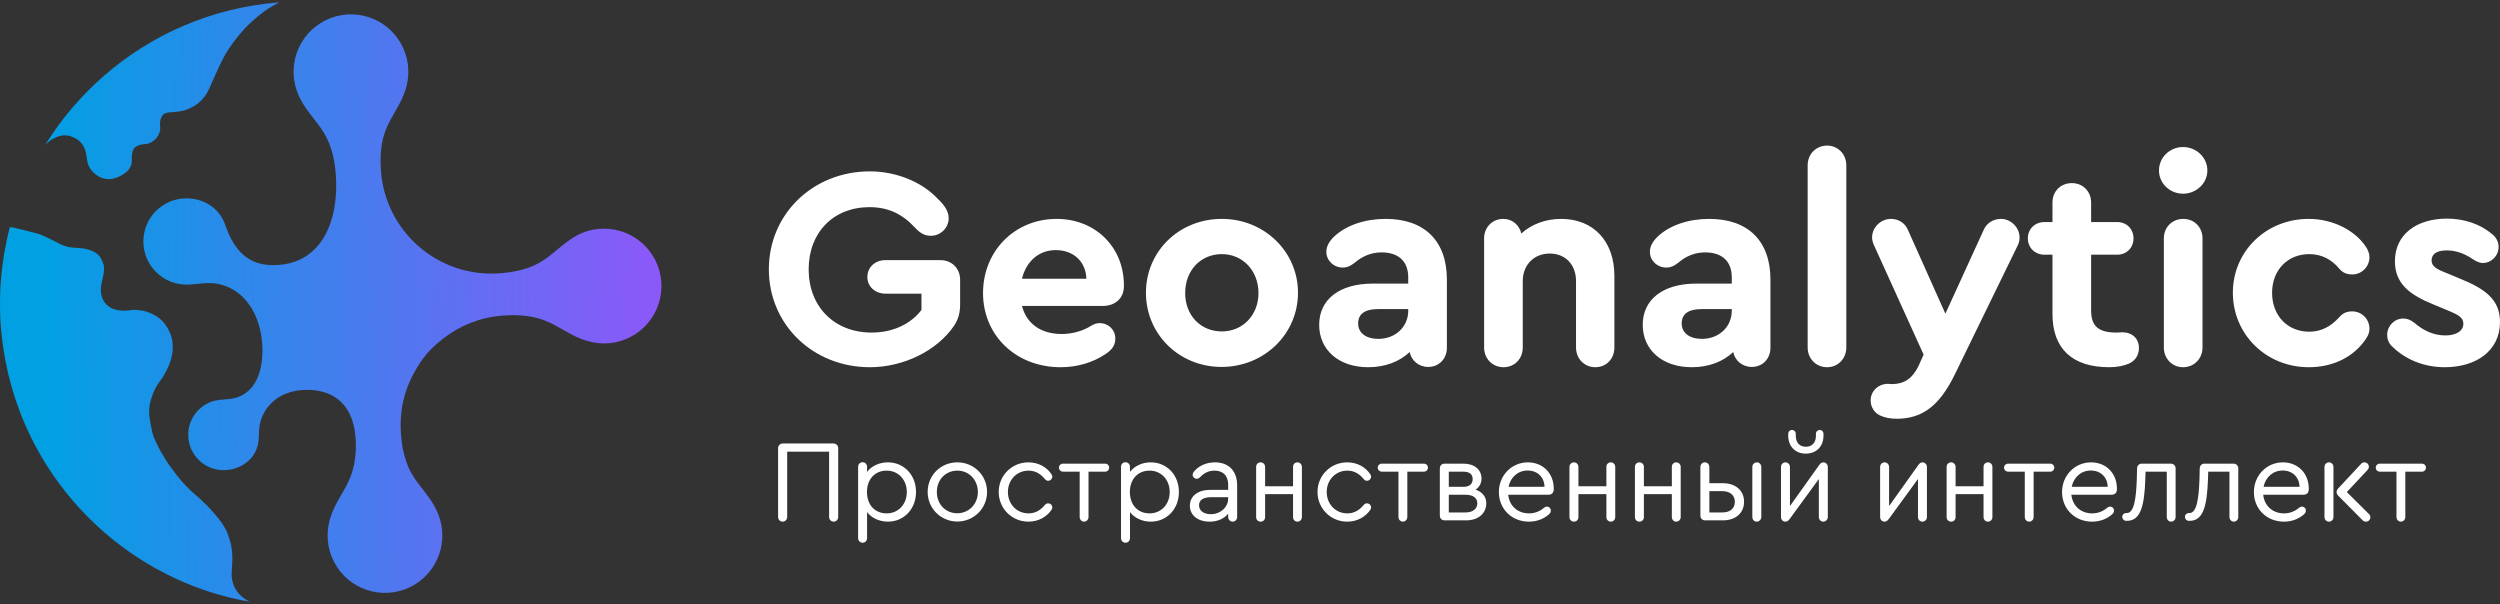 <svg width="240" height="58" viewBox="0 0 240 58" fill="none" xmlns="http://www.w3.org/2000/svg">
<rect x="0" y="0" width="240" height="58" fill="#333333" stroke="none"/>
<path d="M26.017 25.448C23.946 25.391 22.86 24.18 22.213 22.977C21.879 22.356 21.725 21.823 21.521 21.336C20.911 19.878 19.466 19.039 17.906 19.039C15.618 19.039 13.764 20.893 13.764 23.181C13.764 25.469 15.618 27.324 17.906 27.324C18.848 27.324 19.961 27.038 20.98 27.264C24.212 27.981 25.437 31.482 25.16 34.467C25.02 35.974 24.432 37.347 23.167 37.982C21.972 38.581 20.994 38.1 19.776 38.801C18.757 39.386 18.071 40.485 18.071 41.743C18.071 43.618 19.59 45.136 21.464 45.136C22.048 45.136 22.611 45.001 23.105 44.751C24.078 44.259 24.712 43.397 24.82 42.3C24.884 41.65 24.812 40.998 25.069 40.261C25.568 38.825 26.95 37.418 29.508 37.426C31.729 37.433 33.873 38.539 34.135 42.012C34.166 42.425 34.174 42.835 34.159 43.24C34.063 45.266 33.418 46.377 32.775 47.473C32.041 48.724 31.464 49.878 31.45 51.357C31.443 52.037 31.563 52.729 31.823 53.401C32.923 56.236 36.112 57.644 38.947 56.545C41.453 55.574 42.844 52.969 42.375 50.42C42.115 48.997 41.372 47.969 40.495 46.856C40.005 46.236 39.524 45.606 39.151 44.718H39.154C38.946 44.178 38.78 43.615 38.66 43.033C38.579 42.594 38.519 42.105 38.483 41.556C38.436 40.836 38.463 40.129 38.555 39.441L38.54 39.443C38.719 38.128 39.143 36.881 39.765 35.757C40.561 34.318 41.271 33.489 42.578 32.478C44.167 31.249 46.123 30.455 48.276 30.293C53.147 29.927 53.759 32.22 56.901 32.858C57.916 33.065 59.001 32.987 60.035 32.574C62.859 31.446 64.234 28.242 63.106 25.418C62.194 23.135 59.925 21.799 57.598 21.967C55.611 22.109 54.511 23.121 53.054 24.329C51.988 25.212 50.739 26.027 47.972 26.235C42.118 26.675 37.015 22.286 36.575 16.432C36.356 13.511 37.077 12.192 37.829 10.903C38.543 9.679 39.135 8.557 39.195 7.112C39.304 4.523 37.564 2.137 34.947 1.524C31.987 0.831 29.024 2.669 28.33 5.629C28.166 6.332 28.144 7.034 28.245 7.706C28.465 9.168 29.198 10.231 30.098 11.367C31.054 12.572 32.015 13.798 32.237 16.758C32.573 21.223 30.849 25.58 26.017 25.448ZM0.942 21.806C1.176 21.807 1.401 21.868 1.623 21.932C2.008 22.003 2.383 22.116 2.762 22.208C3.209 22.323 3.667 22.414 4.09 22.604C4.397 22.732 4.693 22.882 4.99 23.03C5.402 23.219 5.783 23.476 6.218 23.613C6.884 23.852 7.605 23.746 8.286 23.903C8.812 24.04 9.364 24.271 9.666 24.748C9.796 25.035 9.952 25.323 9.991 25.64C10.011 26.145 9.878 26.637 9.766 27.125C9.629 27.697 9.64 28.331 9.929 28.857C10.158 29.261 10.55 29.566 10.996 29.695C11.517 29.863 12.077 29.847 12.613 29.767C12.953 29.711 13.296 29.776 13.635 29.816C14.112 29.9 14.567 30.088 14.984 30.331C15.516 30.663 15.935 31.158 16.204 31.721C16.562 32.336 16.617 33.071 16.564 33.765C16.455 34.652 16.076 35.479 15.61 36.232C15.465 36.439 15.308 36.637 15.171 36.851C14.776 37.447 14.519 38.13 14.377 38.829C14.21 39.713 14.43 40.602 14.613 41.465C14.696 41.85 14.856 42.211 15.035 42.559C15.319 43.201 15.69 43.801 16.065 44.394C16.673 45.257 17.305 46.111 18.06 46.854C18.381 47.185 18.739 47.476 19.085 47.78C19.621 48.275 20.151 48.78 20.614 49.345C20.908 49.711 21.231 50.058 21.464 50.469C21.603 50.718 21.761 50.959 21.851 51.233C21.986 51.625 22.135 52.017 22.203 52.429C22.291 52.941 22.327 53.464 22.299 53.983C22.263 54.365 22.271 54.749 22.234 55.13C22.226 55.968 22.615 56.805 23.275 57.324C23.503 57.502 23.745 57.669 24.017 57.773C20.596 57.191 17.289 55.96 14.301 54.195C9.42 51.325 5.416 46.992 2.937 41.9C1.446 38.854 0.51 35.54 0.155 32.167C-0.207 28.703 0.069 25.178 0.942 21.806ZM17.435 2.558C20.4 1.259 23.586 0.472 26.813 0.227C26.085 0.586 25.396 1.03 24.776 1.554C24.193 2.029 23.649 2.552 23.154 3.117C22.616 3.765 22.102 4.437 21.667 5.158C21.158 6.053 20.762 7.004 20.335 7.94C20.127 8.451 19.903 8.969 19.542 9.394C19.226 9.759 18.868 10.106 18.414 10.293C17.982 10.548 17.492 10.687 16.992 10.723C16.599 10.804 16.172 10.721 15.803 10.903C15.563 11.019 15.475 11.289 15.397 11.524C15.332 11.826 15.392 12.137 15.377 12.443C15.292 13.039 14.857 13.566 14.287 13.761C14.044 13.87 13.771 13.816 13.52 13.889C13.253 13.956 12.961 14.069 12.82 14.323C12.703 14.513 12.683 14.74 12.657 14.956C12.628 15.249 12.69 15.553 12.595 15.838C12.482 16.143 12.287 16.425 12.009 16.601C11.601 16.924 11.103 17.142 10.583 17.19C9.622 17.263 8.691 16.572 8.42 15.66C8.315 15.21 8.292 14.742 8.148 14.302C7.987 13.925 7.73 13.574 7.373 13.361C7.01 13.145 6.601 12.964 6.169 12.999C5.767 12.984 5.397 13.165 5.051 13.348C4.776 13.5 4.538 13.711 4.324 13.94C7.407 8.935 12.041 4.899 17.435 2.558Z" fill="url(#paint0_linear_59_2212)"/>
<path d="M83.513 35.253C86.729 35.253 89.945 33.686 91.595 31.267C92.007 30.635 92.172 30.03 92.172 29.205V26.869C92.172 25.77 91.375 24.972 90.275 24.972H84.998C84.008 24.972 83.266 25.66 83.266 26.594C83.266 27.501 84.008 28.189 84.998 28.189H88.461V29.755C87.416 31.13 85.685 31.927 83.678 31.927C80.105 31.927 77.631 29.453 77.631 25.852C77.631 22.306 80.022 19.887 83.458 19.887C85.218 19.887 86.564 20.492 87.801 21.811C88.351 22.416 88.791 22.636 89.368 22.636C90.303 22.636 91.072 21.866 91.072 20.959C91.072 20.327 90.743 19.75 89.945 19.008C88.461 17.441 85.987 16.451 83.513 16.451C78.043 16.451 73.81 20.547 73.81 25.852C73.81 31.157 78.043 35.253 83.513 35.253ZM101.435 21.014C97.422 21.014 94.371 24.093 94.371 28.134C94.371 32.202 97.532 35.253 101.82 35.253C103.414 35.253 104.899 34.813 106.136 33.988C106.795 33.548 107.07 33.109 107.07 32.504C107.07 31.652 106.41 31.02 105.558 31.02C105.284 31.02 105.036 31.102 104.761 31.267C103.937 31.789 102.92 32.064 101.93 32.064C99.923 32.064 98.549 31.075 98.109 29.37H105.861C107.07 29.37 107.895 28.628 107.895 27.474V27.391C107.895 23.708 105.146 21.014 101.435 21.014ZM101.353 24.01C103.085 24.01 104.239 25.137 104.294 26.759H98.109C98.521 25.082 99.731 24.01 101.353 24.01ZM117.296 21.014C113.2 21.014 110.011 24.12 110.011 28.106C110.011 32.092 113.2 35.225 117.268 35.225C121.364 35.225 124.607 32.064 124.607 28.106C124.607 24.148 121.364 21.014 117.296 21.014ZM117.296 24.395C119.302 24.395 120.814 25.989 120.814 28.134C120.814 30.25 119.302 31.817 117.296 31.817C115.261 31.817 113.777 30.278 113.777 28.134C113.777 25.962 115.261 24.395 117.296 24.395ZM133.018 21.014C131.04 21.014 129.253 21.619 128.098 22.691C127.603 23.158 127.329 23.653 127.329 24.175C127.329 25 128.016 25.687 128.923 25.687C129.28 25.687 129.583 25.577 130.022 25.247C130.819 24.56 131.672 24.23 132.634 24.23C134.283 24.23 135.19 25.11 135.19 26.622V27.226H131.782C128.593 27.226 126.641 28.738 126.641 31.185C126.641 33.603 128.538 35.253 131.342 35.253C132.963 35.253 134.338 34.73 135.328 33.796C135.492 34.621 136.207 35.225 137.114 35.225C138.131 35.225 138.901 34.456 138.901 33.384V26.841C138.901 23.131 136.757 21.014 133.018 21.014ZM132.331 32.532C131.122 32.532 130.38 31.954 130.38 31.047C130.38 30.14 131.04 29.673 132.276 29.673H135.19V29.838C135.19 31.377 133.953 32.532 132.331 32.532ZM149.868 21.014C148.357 21.014 147.01 21.537 146.048 22.416C145.855 21.591 145.168 21.014 144.316 21.014C143.271 21.014 142.474 21.811 142.474 22.883V33.356C142.474 34.428 143.271 35.253 144.343 35.253C145.388 35.253 146.185 34.456 146.185 33.356V26.979C146.185 25.44 147.257 24.34 148.769 24.34C150.281 24.34 151.298 25.412 151.298 26.979V33.356C151.298 34.428 152.095 35.253 153.14 35.253C154.211 35.253 154.981 34.456 154.981 33.356V26.484C154.981 23.158 152.975 21.014 149.868 21.014ZM164.08 21.014C162.101 21.014 160.314 21.619 159.159 22.691C158.665 23.158 158.39 23.653 158.39 24.175C158.39 25 159.077 25.687 159.984 25.687C160.341 25.687 160.644 25.577 161.084 25.247C161.881 24.56 162.733 24.23 163.695 24.23C165.344 24.23 166.251 25.11 166.251 26.622V27.226H162.843C159.654 27.226 157.702 28.738 157.702 31.185C157.702 33.603 159.599 35.253 162.403 35.253C164.025 35.253 165.399 34.73 166.389 33.796C166.554 34.621 167.268 35.225 168.175 35.225C169.192 35.225 169.962 34.456 169.962 33.384V26.841C169.962 23.131 167.818 21.014 164.08 21.014ZM163.392 32.532C162.183 32.532 161.441 31.954 161.441 31.047C161.441 30.14 162.101 29.673 163.337 29.673H166.251V29.838C166.251 31.377 165.014 32.532 163.392 32.532ZM175.405 35.253C176.449 35.253 177.246 34.428 177.246 33.356V15.874C177.246 14.802 176.449 13.977 175.405 13.977C174.333 13.977 173.535 14.802 173.535 15.874V33.356C173.535 34.428 174.333 35.253 175.405 35.253ZM192.089 21.014C191.347 21.014 190.715 21.427 190.44 22.059L186.757 30.113L183.156 22.059C182.881 21.399 182.249 21.014 181.534 21.014C180.545 21.014 179.72 21.839 179.72 22.801C179.72 23.076 179.802 23.351 179.967 23.68L184.668 34.043L184.173 35.143C183.568 36.38 182.771 36.875 181.589 36.875C181.507 36.875 181.397 36.847 181.259 36.847C180.325 36.847 179.583 37.534 179.583 38.441C179.583 39.074 179.94 39.651 180.517 39.898C180.93 40.09 181.479 40.2 182.084 40.2C184.558 40.2 186.207 38.936 187.664 35.94L193.656 23.653C193.821 23.351 193.876 23.076 193.876 22.801C193.876 21.839 193.052 21.014 192.089 21.014ZM203.717 31.899C203.579 31.899 203.414 31.927 203.194 31.927C201.463 31.927 200.748 31.322 200.748 29.81V24.45H203.249C204.157 24.45 204.816 23.791 204.816 22.883C204.816 21.976 204.157 21.317 203.249 21.317H200.748V19.447C200.748 18.375 199.951 17.578 198.906 17.578C197.807 17.578 197.037 18.375 197.037 19.447V21.317H196.268C195.36 21.317 194.673 21.976 194.673 22.883C194.673 23.791 195.36 24.45 196.268 24.45H197.037V30.14C197.037 33.466 198.934 35.253 202.48 35.253C203.277 35.253 203.882 35.115 204.404 34.895C204.981 34.621 205.338 34.098 205.338 33.411C205.338 32.504 204.706 31.899 203.717 31.899ZM209.572 14.115C208.307 14.115 207.263 15.104 207.263 16.369C207.263 17.606 208.307 18.595 209.572 18.595C210.836 18.595 211.908 17.606 211.908 16.369C211.908 15.104 210.836 14.115 209.572 14.115ZM209.572 35.253C210.643 35.253 211.441 34.428 211.441 33.356V22.883C211.441 21.811 210.643 21.014 209.599 21.014C208.527 21.014 207.73 21.811 207.73 22.883V33.356C207.73 34.428 208.527 35.253 209.572 35.253ZM221.639 35.253C224.057 35.253 226.037 34.208 227.164 32.477C227.384 32.147 227.466 31.872 227.466 31.542C227.466 30.635 226.724 29.893 225.817 29.893C225.322 29.893 224.937 30.03 224.552 30.47C223.81 31.294 222.876 31.844 221.693 31.844C219.604 31.844 218.12 30.305 218.12 28.106C218.12 25.934 219.604 24.395 221.693 24.395C222.903 24.395 223.865 24.945 224.552 25.77C224.882 26.182 225.294 26.347 225.817 26.347C226.724 26.347 227.466 25.605 227.466 24.698C227.466 24.395 227.384 24.093 227.136 23.708C226.092 22.114 223.947 21.014 221.639 21.014C217.543 21.014 214.354 24.12 214.354 28.106C214.354 32.092 217.543 35.253 221.639 35.253ZM234.695 35.253C237.664 35.253 240 33.713 240 30.91C240 28.793 238.626 27.749 236.18 26.759L234.86 26.209C233.871 25.825 233.431 25.55 233.431 25C233.431 24.34 234.008 24.038 234.888 24.038C235.795 24.038 236.647 24.368 237.361 24.862C237.691 25.082 238.021 25.247 238.351 25.247C239.176 25.247 239.863 24.56 239.863 23.708C239.863 23.213 239.643 22.773 239.203 22.444C238.104 21.509 236.537 20.987 234.915 20.987C232.029 20.987 229.912 22.471 229.912 25.082C229.912 27.226 231.314 28.298 233.623 29.233L235.08 29.838C235.905 30.195 236.482 30.442 236.482 31.075C236.482 31.844 235.685 32.202 234.75 32.202C233.568 32.202 232.579 31.679 231.782 30.992C231.397 30.69 231.067 30.58 230.709 30.58C229.857 30.58 229.17 31.294 229.17 32.147C229.17 32.587 229.335 32.999 229.692 33.301C230.902 34.483 232.661 35.253 234.695 35.253Z" fill="white"/>
<path d="M75.133 50.078C75.379 50.078 75.57 49.877 75.57 49.62V43.358H79.595V49.62C79.595 49.877 79.785 50.078 80.031 50.078C80.288 50.078 80.467 49.877 80.467 49.62V43.033C80.467 42.776 80.277 42.575 80.009 42.575H75.156C74.887 42.575 74.697 42.776 74.697 43.033V49.62C74.697 49.877 74.876 50.078 75.133 50.078ZM85.242 44.386C84.392 44.386 83.665 44.744 83.24 45.303V44.811C83.24 44.566 83.05 44.375 82.816 44.375C82.558 44.375 82.379 44.566 82.379 44.811V51.655C82.379 51.901 82.558 52.102 82.816 52.102C83.05 52.102 83.24 51.912 83.24 51.655V49.161C83.665 49.72 84.403 50.078 85.242 50.078C86.785 50.078 87.937 48.859 87.937 47.227C87.937 45.605 86.785 44.386 85.242 44.386ZM85.119 49.284C83.978 49.284 83.229 48.457 83.229 47.227C83.229 46.008 83.99 45.18 85.119 45.18C86.237 45.18 87.054 46.053 87.054 47.238C87.054 48.412 86.237 49.284 85.119 49.284ZM91.907 44.386C90.308 44.386 89.055 45.628 89.055 47.227C89.055 48.803 90.308 50.056 91.895 50.067C93.495 50.067 94.758 48.803 94.758 47.227C94.758 45.639 93.495 44.386 91.907 44.386ZM91.907 45.18C93.025 45.18 93.875 46.064 93.875 47.238C93.875 48.39 93.014 49.273 91.895 49.273C90.777 49.273 89.939 48.401 89.939 47.238C89.927 46.064 90.777 45.18 91.907 45.18ZM98.728 50.078C99.712 50.078 100.483 49.608 100.942 48.949C101.009 48.848 101.02 48.781 101.02 48.714C101.02 48.49 100.841 48.322 100.618 48.322C100.528 48.322 100.427 48.345 100.316 48.468C99.947 48.926 99.444 49.284 98.739 49.284C97.609 49.284 96.76 48.401 96.76 47.227C96.76 46.064 97.621 45.18 98.739 45.18C99.444 45.18 99.947 45.538 100.316 45.997C100.427 46.131 100.528 46.153 100.629 46.153C100.841 46.153 101.02 45.974 101.02 45.762C101.02 45.695 101.009 45.628 100.942 45.527C100.495 44.856 99.712 44.386 98.728 44.386C97.14 44.386 95.876 45.639 95.876 47.227C95.876 48.815 97.14 50.078 98.728 50.078ZM104.073 50.078C104.308 50.078 104.498 49.877 104.498 49.631V45.281H106.085C106.309 45.281 106.477 45.113 106.477 44.89C106.477 44.677 106.309 44.509 106.085 44.509H102.06C101.836 44.509 101.657 44.677 101.657 44.89C101.657 45.113 101.836 45.281 102.06 45.281H103.648V49.631C103.648 49.877 103.838 50.078 104.073 50.078ZM110.48 44.386C109.63 44.386 108.903 44.744 108.478 45.303V44.811C108.478 44.566 108.288 44.375 108.054 44.375C107.796 44.375 107.617 44.566 107.617 44.811V51.655C107.617 51.901 107.796 52.102 108.054 52.102C108.288 52.102 108.478 51.912 108.478 51.655V49.161C108.903 49.72 109.641 50.078 110.48 50.078C112.023 50.078 113.175 48.859 113.175 47.227C113.175 45.605 112.023 44.386 110.48 44.386ZM110.357 49.284C109.216 49.284 108.467 48.457 108.467 47.227C108.467 46.008 109.228 45.18 110.357 45.18C111.475 45.18 112.291 46.053 112.291 47.238C112.291 48.412 111.475 49.284 110.357 49.284ZM116.641 44.386C115.847 44.386 115.121 44.688 114.651 45.236C114.539 45.359 114.494 45.482 114.494 45.605C114.494 45.784 114.673 45.963 114.886 45.963C114.998 45.963 115.109 45.907 115.221 45.795C115.601 45.393 116.06 45.18 116.585 45.18C117.424 45.18 117.905 45.672 117.905 46.556V47.025H116.183C114.998 47.025 114.226 47.629 114.226 48.546C114.226 49.463 114.986 50.078 116.127 50.078C116.887 50.078 117.502 49.799 117.905 49.318V49.631C117.905 49.877 118.095 50.078 118.341 50.078C118.576 50.078 118.766 49.888 118.766 49.631V46.6C118.766 45.214 117.961 44.386 116.641 44.386ZM116.239 49.362C115.557 49.362 115.109 49.027 115.109 48.513C115.109 47.998 115.512 47.73 116.283 47.73H117.905V47.864C117.905 48.691 117.156 49.362 116.239 49.362ZM121.025 50.078C121.271 50.078 121.45 49.888 121.45 49.642V47.439H124.133V49.642C124.133 49.888 124.312 50.078 124.558 50.078C124.793 50.078 124.983 49.888 124.983 49.642V44.823C124.983 44.577 124.793 44.386 124.558 44.386C124.301 44.386 124.133 44.577 124.133 44.823V46.679H121.45V44.823C121.45 44.577 121.26 44.386 121.025 44.386C120.767 44.386 120.589 44.577 120.589 44.823V49.642C120.589 49.888 120.767 50.078 121.025 50.078ZM129.333 50.078C130.317 50.078 131.088 49.608 131.547 48.949C131.614 48.848 131.625 48.781 131.625 48.714C131.625 48.49 131.446 48.322 131.223 48.322C131.133 48.322 131.033 48.345 130.921 48.468C130.552 48.926 130.049 49.284 129.344 49.284C128.215 49.284 127.365 48.401 127.365 47.227C127.365 46.064 128.226 45.18 129.344 45.18C130.049 45.18 130.552 45.538 130.921 45.997C131.033 46.131 131.133 46.153 131.234 46.153C131.446 46.153 131.625 45.974 131.625 45.762C131.625 45.695 131.614 45.628 131.547 45.527C131.1 44.856 130.317 44.386 129.333 44.386C127.745 44.386 126.481 45.639 126.481 47.227C126.481 48.815 127.745 50.078 129.333 50.078ZM134.678 50.078C134.913 50.078 135.103 49.877 135.103 49.631V45.281H136.691C136.914 45.281 137.082 45.113 137.082 44.89C137.082 44.677 136.914 44.509 136.691 44.509H132.665C132.441 44.509 132.263 44.677 132.263 44.89C132.263 45.113 132.441 45.281 132.665 45.281H134.253V49.631C134.253 49.877 134.443 50.078 134.678 50.078ZM141.655 47.003C142.025 46.768 142.226 46.377 142.226 45.952C142.226 45.08 141.544 44.509 140.47 44.509H138.67C138.413 44.509 138.223 44.711 138.223 44.957V49.508C138.223 49.754 138.413 49.955 138.67 49.955H140.75C141.946 49.955 142.684 49.262 142.684 48.311C142.684 47.663 142.271 47.216 141.655 47.003ZM139.084 45.281H140.481C141.085 45.281 141.376 45.538 141.376 45.997C141.376 46.455 141.085 46.735 140.481 46.735H139.084V45.281ZM140.694 49.195H139.084V47.495H140.694C141.409 47.495 141.823 47.808 141.823 48.311C141.823 48.815 141.432 49.195 140.694 49.195ZM146.676 44.386C145.122 44.386 143.892 45.639 143.892 47.238C143.892 48.859 145.122 50.078 146.777 50.078C147.481 50.078 148.13 49.855 148.667 49.407C148.823 49.262 148.879 49.161 148.879 49.016C148.879 48.792 148.711 48.636 148.499 48.636C148.398 48.636 148.297 48.681 148.208 48.759C147.817 49.094 147.325 49.284 146.788 49.284C145.692 49.284 144.898 48.569 144.786 47.495H148.633C148.968 47.495 149.159 47.316 149.159 46.958V46.902C149.159 45.438 148.119 44.386 146.676 44.386ZM146.654 45.169C147.604 45.169 148.253 45.818 148.275 46.735H144.82C145.01 45.806 145.726 45.169 146.654 45.169ZM151.104 50.078C151.35 50.078 151.529 49.888 151.529 49.642V47.439H154.213V49.642C154.213 49.888 154.392 50.078 154.638 50.078C154.873 50.078 155.063 49.888 155.063 49.642V44.823C155.063 44.577 154.873 44.386 154.638 44.386C154.38 44.386 154.213 44.577 154.213 44.823V46.679H151.529V44.823C151.529 44.577 151.339 44.386 151.104 44.386C150.847 44.386 150.668 44.577 150.668 44.823V49.642C150.668 49.888 150.847 50.078 151.104 50.078ZM157.389 50.078C157.635 50.078 157.813 49.888 157.813 49.642V47.439H160.497V49.642C160.497 49.888 160.676 50.078 160.922 50.078C161.157 50.078 161.347 49.888 161.347 49.642V44.823C161.347 44.577 161.157 44.386 160.922 44.386C160.665 44.386 160.497 44.577 160.497 44.823V46.679H157.813V44.823C157.813 44.577 157.623 44.386 157.389 44.386C157.131 44.386 156.952 44.577 156.952 44.823V49.642C156.952 49.888 157.131 50.078 157.389 50.078ZM163.684 49.955H165.395C166.636 49.955 167.43 49.239 167.43 48.166C167.43 47.104 166.636 46.388 165.395 46.388H164.098V44.834C164.098 44.588 163.919 44.386 163.673 44.386C163.415 44.386 163.237 44.588 163.237 44.834V49.508C163.237 49.754 163.427 49.955 163.684 49.955ZM168.638 50.078C168.884 50.078 169.085 49.877 169.085 49.631V44.834C169.085 44.588 168.906 44.386 168.66 44.386C168.403 44.386 168.224 44.588 168.224 44.834V49.631C168.224 49.877 168.392 50.078 168.638 50.078ZM164.098 49.195V47.148H165.339C166.111 47.148 166.547 47.573 166.547 48.177C166.547 48.781 166.122 49.195 165.35 49.195H164.098ZM173.357 43.548C174.374 43.548 175.056 42.855 175.056 41.815V41.647C175.056 41.446 174.911 41.278 174.698 41.278C174.486 41.278 174.329 41.434 174.329 41.647V41.815C174.329 42.497 173.971 42.888 173.357 42.888C172.764 42.888 172.395 42.497 172.395 41.815V41.647C172.395 41.434 172.249 41.278 172.026 41.278C171.813 41.278 171.668 41.446 171.668 41.647V41.815C171.668 42.843 172.339 43.548 173.357 43.548ZM175.045 44.386C174.888 44.386 174.765 44.465 174.642 44.644L171.836 48.58V44.834C171.836 44.588 171.646 44.386 171.411 44.386C171.154 44.386 170.975 44.588 170.975 44.834V49.631C170.975 49.877 171.154 50.078 171.4 50.078C171.534 50.078 171.668 50.011 171.802 49.832L174.609 45.986V49.631C174.609 49.877 174.788 50.078 175.034 50.078C175.28 50.078 175.47 49.877 175.47 49.631V44.834C175.47 44.588 175.28 44.386 175.045 44.386ZM184.561 44.386C184.404 44.386 184.281 44.465 184.158 44.644L181.352 48.58V44.834C181.352 44.588 181.162 44.386 180.927 44.386C180.669 44.386 180.491 44.588 180.491 44.834V49.631C180.491 49.877 180.669 50.078 180.916 50.078C181.05 50.078 181.184 50.011 181.318 49.832L184.125 45.986V49.631C184.125 49.877 184.304 50.078 184.55 50.078C184.796 50.078 184.986 49.877 184.986 49.631V44.834C184.986 44.588 184.796 44.386 184.561 44.386ZM187.312 50.078C187.558 50.078 187.737 49.888 187.737 49.642V47.439H190.42V49.642C190.42 49.888 190.599 50.078 190.845 50.078C191.08 50.078 191.27 49.888 191.27 49.642V44.823C191.27 44.577 191.08 44.386 190.845 44.386C190.588 44.386 190.42 44.577 190.42 44.823V46.679H187.737V44.823C187.737 44.577 187.546 44.386 187.312 44.386C187.054 44.386 186.876 44.577 186.876 44.823V49.642C186.876 49.888 187.054 50.078 187.312 50.078ZM194.804 50.078C195.038 50.078 195.228 49.877 195.228 49.631V45.281H196.816C197.04 45.281 197.208 45.113 197.208 44.89C197.208 44.677 197.04 44.509 196.816 44.509H192.791C192.567 44.509 192.388 44.677 192.388 44.89C192.388 45.113 192.567 45.281 192.791 45.281H194.379V49.631C194.379 49.877 194.569 50.078 194.804 50.078ZM200.741 44.386C199.187 44.386 197.957 45.639 197.957 47.238C197.957 48.859 199.187 50.078 200.842 50.078C201.546 50.078 202.195 49.855 202.732 49.407C202.888 49.262 202.944 49.161 202.944 49.016C202.944 48.792 202.776 48.636 202.564 48.636C202.463 48.636 202.363 48.681 202.273 48.759C201.882 49.094 201.39 49.284 200.853 49.284C199.757 49.284 198.963 48.569 198.851 47.495H202.698C203.033 47.495 203.224 47.316 203.224 46.958V46.902C203.224 45.438 202.184 44.386 200.741 44.386ZM200.719 45.169C201.669 45.169 202.318 45.818 202.34 46.735H198.885C199.075 45.806 199.791 45.169 200.719 45.169ZM208.412 44.509H205.605C205.348 44.509 205.169 44.711 205.158 44.957C205.147 45.281 205.147 45.594 205.136 45.929C205.069 47.909 204.867 49.251 204.174 49.251H204.118C203.906 49.251 203.738 49.407 203.738 49.62C203.738 49.832 203.906 50 204.118 50H204.185C205.494 50 205.863 48.591 205.952 45.952C205.963 45.672 205.974 45.493 205.974 45.281H208.01V49.631C208.01 49.877 208.188 50.078 208.434 50.078C208.669 50.078 208.859 49.877 208.859 49.631V44.957C208.859 44.711 208.658 44.509 208.412 44.509ZM214.428 44.509H211.621C211.364 44.509 211.185 44.711 211.174 44.957C211.163 45.281 211.163 45.594 211.152 45.929C211.085 47.909 210.883 49.251 210.19 49.251H210.134C209.922 49.251 209.754 49.407 209.754 49.62C209.754 49.832 209.922 50 210.134 50H210.201C211.51 50 211.879 48.591 211.968 45.952C211.979 45.672 211.99 45.493 211.99 45.281H214.026V49.631C214.026 49.877 214.204 50.078 214.451 50.078C214.685 50.078 214.875 49.877 214.875 49.631V44.957C214.875 44.711 214.674 44.509 214.428 44.509ZM219.158 44.386C217.604 44.386 216.374 45.639 216.374 47.238C216.374 48.859 217.604 50.078 219.259 50.078C219.963 50.078 220.612 49.855 221.149 49.407C221.305 49.262 221.361 49.161 221.361 49.016C221.361 48.792 221.193 48.636 220.981 48.636C220.88 48.636 220.78 48.681 220.69 48.759C220.299 49.094 219.807 49.284 219.27 49.284C218.174 49.284 217.38 48.569 217.268 47.495H221.115C221.451 47.495 221.641 47.316 221.641 46.958V46.902C221.641 45.438 220.601 44.386 219.158 44.386ZM219.136 45.169C220.086 45.169 220.735 45.818 220.757 46.735H217.302C217.492 45.806 218.208 45.169 219.136 45.169ZM223.586 44.386C223.329 44.386 223.15 44.588 223.15 44.834V49.631C223.15 49.877 223.329 50.078 223.586 50.078C223.832 50.078 224.011 49.877 224.011 49.631V44.834C224.011 44.588 223.832 44.386 223.586 44.386ZM227.433 49.362L225.297 47.238L227.287 45.113C227.366 45.035 227.41 44.923 227.41 44.8C227.41 44.577 227.221 44.386 226.986 44.386C226.863 44.386 226.762 44.431 226.684 44.509L224.436 46.925C224.358 47.014 224.313 47.115 224.313 47.227C224.313 47.339 224.347 47.45 224.425 47.54L226.818 49.955C226.896 50.033 227.008 50.078 227.131 50.078C227.366 50.078 227.556 49.888 227.556 49.664C227.556 49.541 227.511 49.43 227.433 49.362ZM230.486 50.078C230.721 50.078 230.911 49.877 230.911 49.631V45.281H232.499C232.722 45.281 232.89 45.113 232.89 44.89C232.89 44.677 232.722 44.509 232.499 44.509H228.473C228.249 44.509 228.07 44.677 228.07 44.89C228.07 45.113 228.249 45.281 228.473 45.281H230.061V49.631C230.061 49.877 230.251 50.078 230.486 50.078Z" fill="white"/>
<defs>
<linearGradient id="paint0_linear_59_2212" x1="3.866" y1="29.058" x2="79.084" y2="28.312" gradientUnits="userSpaceOnUse">
<stop stop-color="#00A0E3"/>
<stop offset="1" stop-color="#B245FF"/>
</linearGradient>
</defs>
</svg>
